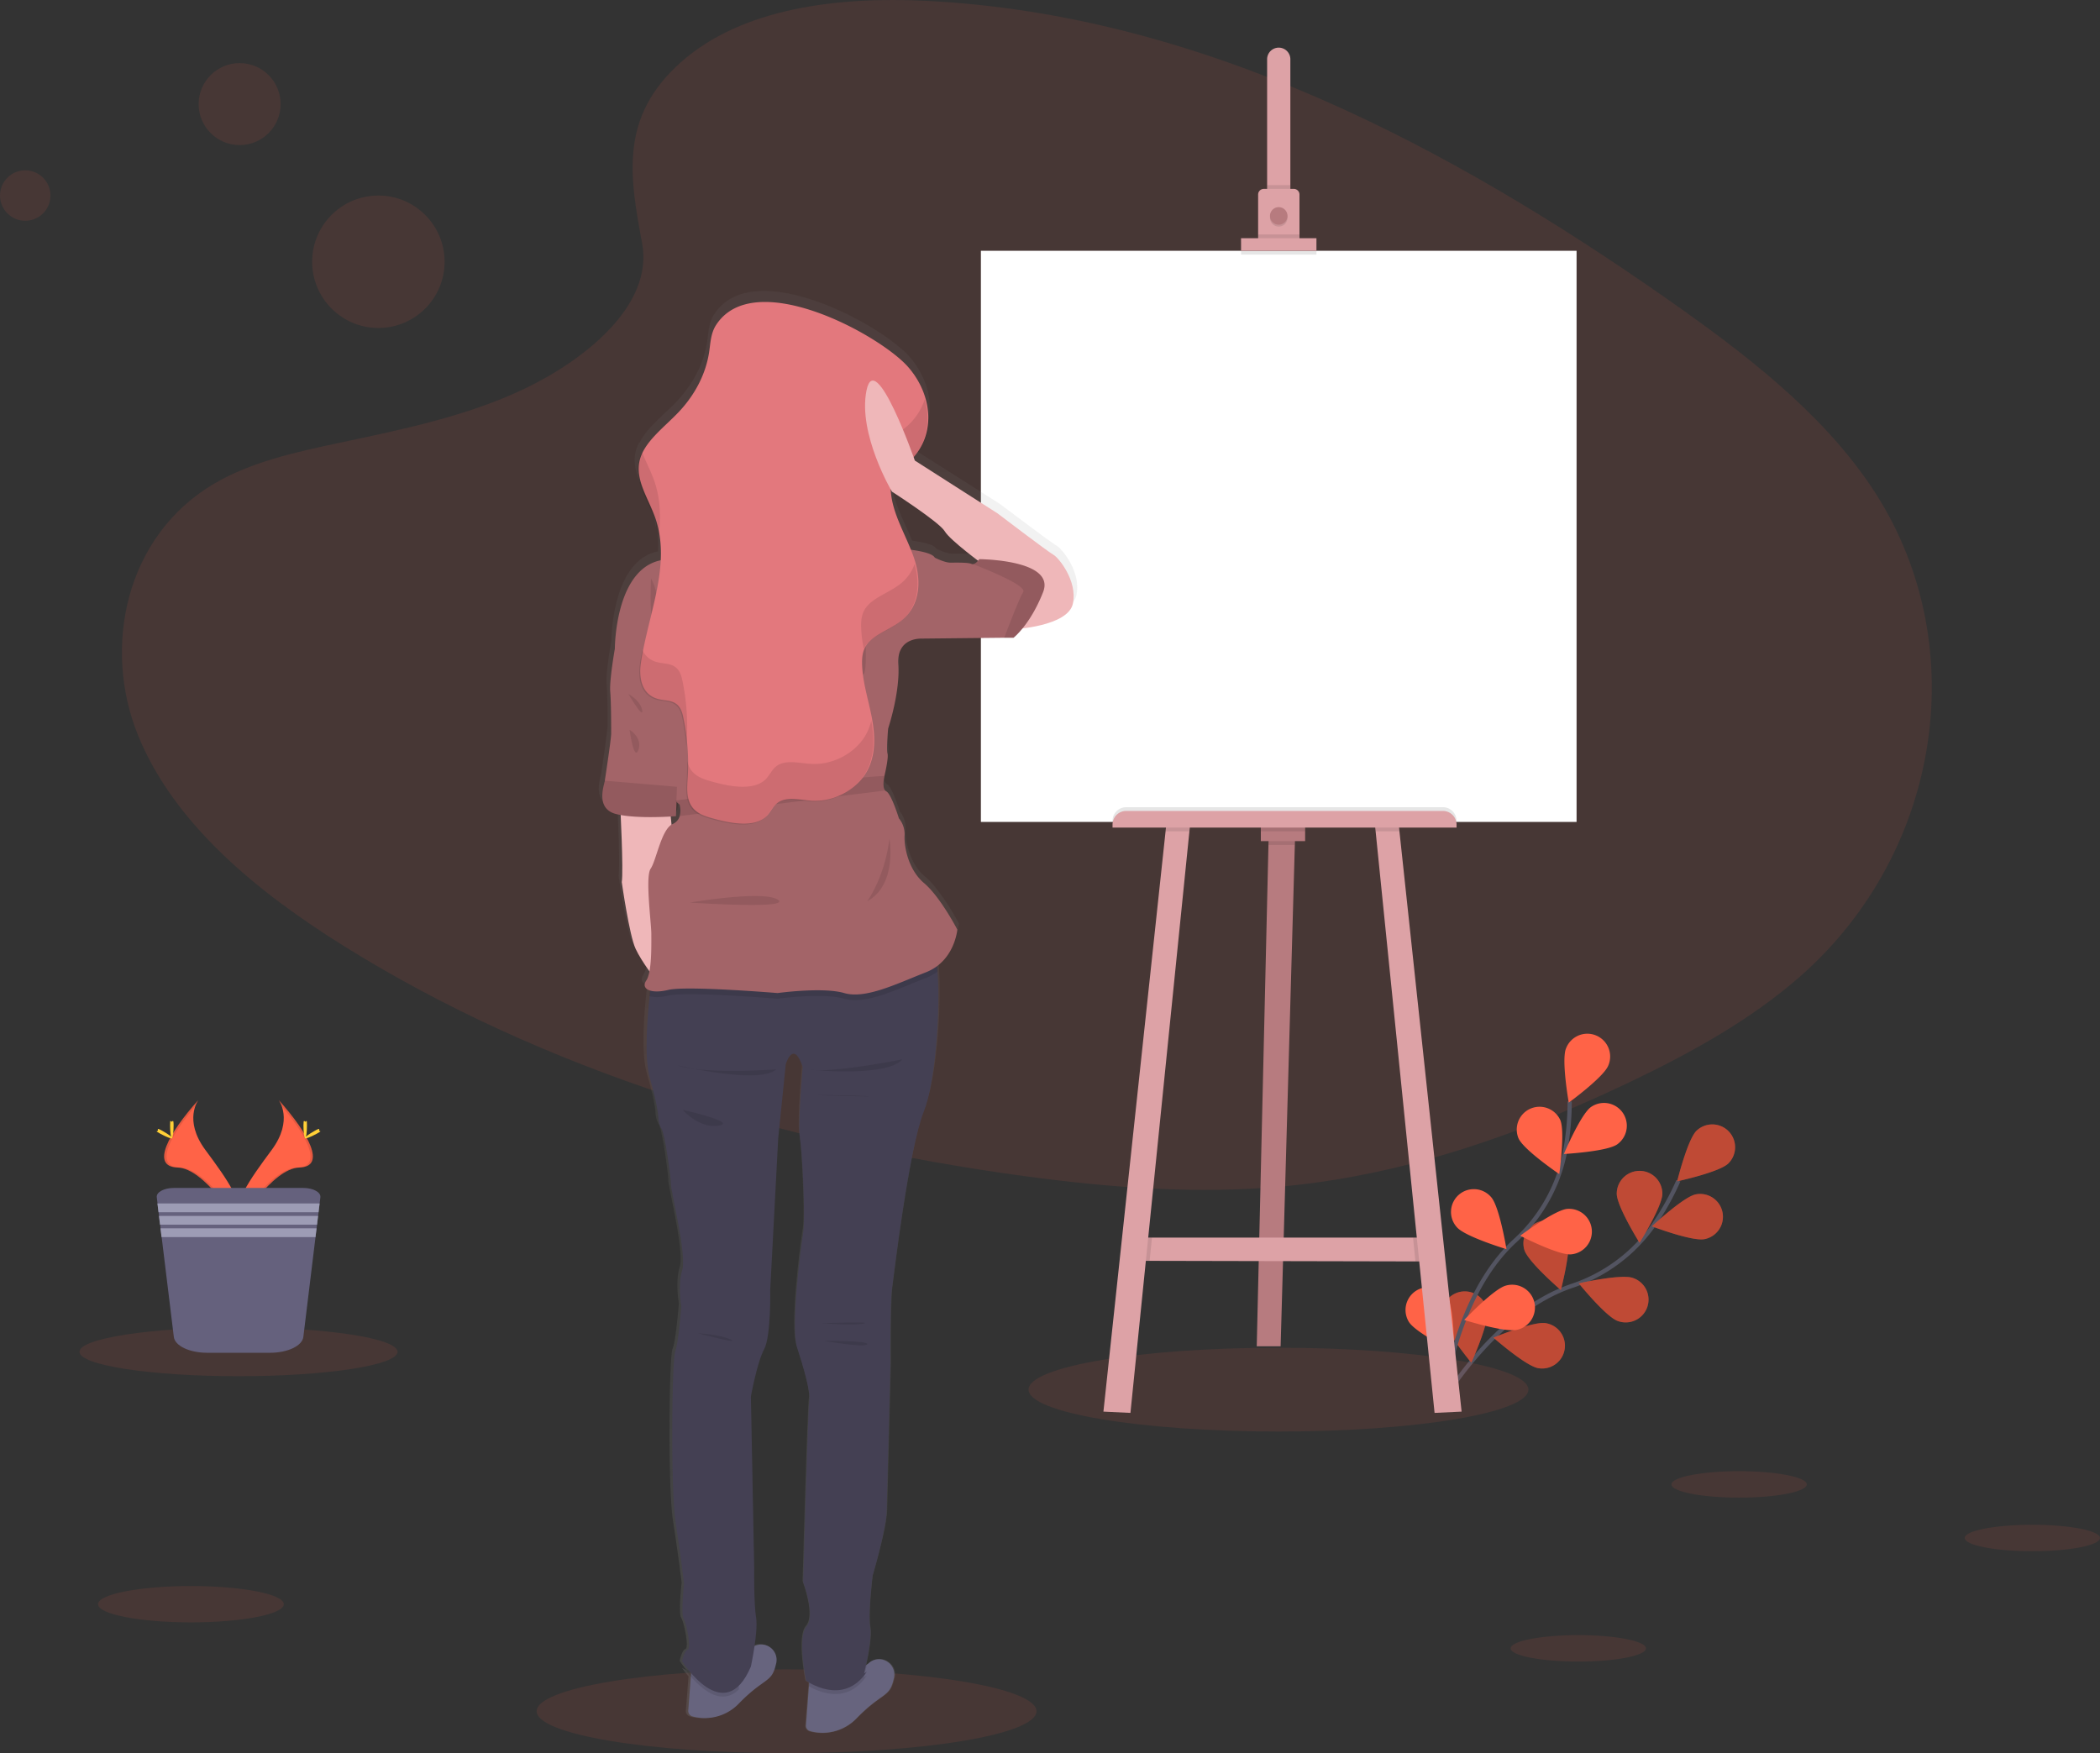 <svg xmlns="http://www.w3.org/2000/svg" width="998.95" height="833.99"><rect width="100%" height="100%" fill="#333333" stroke="none"/><defs><linearGradient id="a" x1="499.14" y1="857.42" x2="499.14" y2="171.42" gradientUnits="userSpaceOnUse"><stop offset="0" stop-color="gray" stop-opacity=".25"/><stop offset=".54" stop-color="gray" stop-opacity=".12"/><stop offset="1" stop-color="gray" stop-opacity=".1"/></linearGradient></defs><path d="M323.83 29.66c29.21-26 75.06-31.33 116.8-29.26 131.09 6.52 249.42 69.8 351.78 141.39 37.06 25.91 73.54 53.84 97.59 89.53 49 72.65 34.44 173.29-33.64 233.14-23.17 20.36-51.25 36-80.08 49.81-51.26 24.6-106.57 44.35-164.75 50-41.48 4-83.48.75-124.73-4.84-115.23-15.66-228.32-50.22-323.15-109.34-41.58-25.93-80.77-58.17-97.91-100.1s-6.17-95.13 36.29-120c17.56-10.27 38.56-14.91 59.11-19.27 30.26-6.41 61-12.73 88.3-25.76 28.21-13.46 61.6-39.49 56-69.29-5.96-31.93-10.78-60.01 18.39-86.01z" fill="tomato" opacity=".1"/><path d="M684.95 668.89s25.06-44.39 62.79-57.18a77.24 77.24 0 0 0 39.12-29.26 129.52 129.52 0 0 0 11.54-20.76" fill="none" stroke="#535461" stroke-miterlimit="10" stroke-width="2"/><path d="M822.14 553.48c-4.3 4.18-24.33 8.49-24.33 8.49s4.91-19.89 9.21-24.06a10.852 10.852 0 0 1 15.12 15.57zm-11.33 35.99c-5.88 1.17-25-6.09-25-6.09s14.94-14 20.81-15.2a10.853 10.853 0 0 1 4.23 21.29zm-41.25 38.94c-5.67-2-18.54-17.9-18.54-17.9s20-4.56 25.64-2.6a10.85 10.85 0 1 1-7.1 20.5zm-37.85 22.44c-5.91-1-21.29-14.51-21.29-14.51s18.91-7.88 24.82-6.9a10.85 10.85 0 1 1-3.53 21.41zm37.36-83.01c0 6 10.84 23.37 10.84 23.37s10.86-17.37 10.86-23.36a10.85 10.85 0 1 0-21.7 0zm-43.93 26.8c1.8 5.72 17.34 19.06 17.34 19.06s5.16-19.83 3.37-25.55a10.852 10.852 0 0 0-20.71 6.49zm-39.12 31.9c.8 5.94 13.87 21.72 13.87 21.72s8.44-18.67 7.64-24.61a10.852 10.852 0 0 0-21.51 2.89z" fill="tomato"/><path d="M822.14 553.48c-4.3 4.18-24.33 8.49-24.33 8.49s4.91-19.89 9.21-24.06a10.852 10.852 0 0 1 15.12 15.57zm-11.33 35.99c-5.88 1.17-25-6.09-25-6.09s14.94-14 20.81-15.2a10.853 10.853 0 0 1 4.23 21.29zm-41.25 38.94c-5.67-2-18.54-17.9-18.54-17.9s20-4.56 25.64-2.6a10.85 10.85 0 1 1-7.1 20.5zm-37.85 22.44c-5.91-1-21.29-14.51-21.29-14.51s18.91-7.88 24.82-6.9a10.85 10.85 0 1 1-3.53 21.41zm37.36-83.01c0 6 10.84 23.37 10.84 23.37s10.86-17.37 10.86-23.36a10.85 10.85 0 1 0-21.7 0zm-43.93 26.8c1.8 5.72 17.34 19.06 17.34 19.06s5.16-19.83 3.37-25.55a10.852 10.852 0 0 0-20.71 6.49zm-39.12 31.9c.8 5.94 13.87 21.72 13.87 21.72s8.44-18.67 7.64-24.61a10.852 10.852 0 0 0-21.51 2.89z" opacity=".25"/><path d="M686.39 667.99s4.92-50.74 34.24-77.72a77.24 77.24 0 0 0 23.9-42.61 129.14 129.14 0 0 0 2.14-23.67" fill="none" stroke="#535461" stroke-miterlimit="10" stroke-width="2"/><path d="M765.04 506.91c-2.24 5.56-18.8 17.62-18.8 17.62s-3.56-20.18-1.32-25.73a10.85 10.85 0 1 1 20.12 8.11zm4.23 37.49c-4.9 3.45-25.36 4.57-25.36 4.57s8-18.87 12.87-22.32a10.852 10.852 0 0 1 12.49 17.75zm-21.93 52.32c-6 .5-24.2-8.86-24.2-8.86s16.41-12.26 22.34-12.77a10.853 10.853 0 0 1 1.82 21.63zm-25.51 35.85c-5.8 1.5-25.34-4.64-25.34-4.64s14.09-14.87 19.89-16.37a10.85 10.85 0 1 1 5.45 21zm.52-91.04c2.42 5.48 19.38 17 19.38 17s2.89-20.28.46-25.76a10.85 10.85 0 0 0-19.84 8.78zm-29.3 42.31c3.95 4.5 23.57 10.4 23.57 10.4s-3.31-20.22-7.27-24.72a10.85 10.85 0 1 0-16.3 14.32zm-22.84 45.02c3.14 5.11 21.48 14.23 21.48 14.23s.15-20.48-3-25.59a10.85 10.85 0 1 0-18.49 11.36z" fill="tomato"/><ellipse cx="374.17" cy="814.05" rx="118.88" ry="19.93" fill="tomato" opacity=".1"/><ellipse cx="608.16" cy="661.06" rx="118.88" ry="19.93" fill="tomato" opacity=".1"/><path fill="#b77b7f" d="M616.05 398.03l-.11 3.89-6.76 238.52h-11.36l5.57-238.52.11-4.49 12.55.6z"/><path fill="#dda2a6" d="M681.82 600.09l-8.51-.02-126.44-.27-6.74-.01 3.59-11.06h137.2l.9 11.36z"/><path opacity=".1" d="M616.05 398.03l-.11 3.89h-12.55l.11-4.49 12.55.6z"/><path fill="#b77b7f" d="M599.77 392.2h21.07v7.93h-21.07z"/><path opacity=".1" d="M547.99 588.73l-1.12 11.07-6.74-.01 3.59-11.06h4.27z"/><path fill="#dda2a6" d="M566.14 392.05l-.35 3.44-28.05 276.64-12.85-.61 29.56-276.03.33-3.14 11.36-.3z"/><path opacity=".1" d="M681.82 600.09l-8.51-.02-1.15-11.34h8.76l.9 11.36z"/><path fill="#dda2a6" d="M695.27 671.52l-12.86.61-28.04-276.64-.35-3.44 11.35.3.33 3.14 29.57 276.03z"/><path fill="#fff" d="M466.6 119.3h283.36V391H466.6z"/><path d="M613.81 28.43v65.61h-11.05V28.43a5.53 5.53 0 1 1 11.05 0z" fill="#dda2a6"/><path opacity=".1" d="M602.75 88.07h11.06v5.97h-11.06z"/><path d="M618.15 92.55v21.66h-19.67V92.55a2.68 2.68 0 0 1 2.69-2.69h14.31a2.69 2.69 0 0 1 2.67 2.69z" fill="#dda2a6"/><circle cx="608.28" cy="103.61" r="4.18" opacity=".1"/><circle cx="608.28" cy="102.71" r="4.18" fill="#b77b7f"/><path opacity=".1" d="M598.42 111.53h19.73v2.69h-19.73zm-8.07 3.59h35.87v5.98h-35.87z"/><path fill="#dda2a6" d="M590.35 113.32h35.87v5.98h-35.87z"/><path d="M535.72 384h150.65a6.5 6.5 0 0 1 6.5 6.5v1.42H529.22v-1.42a6.5 6.5 0 0 1 6.5-6.5zm19.06 8.35l11.36-.3-.35 3.44h-11.34l.33-3.14zm44.99-.15h21.07v3.29h-21.07zm65.93 3.29h-11.33l-.35-3.44 11.35.3.33 3.14z" opacity=".1"/><path d="M535.72 385.77h150.65a6.5 6.5 0 0 1 6.5 6.5v1.42H529.22v-1.42a6.5 6.5 0 0 1 6.5-6.5z" fill="#dda2a6"/><path d="M603.21 292.64c-2.27-1.2-27-19.88-27-19.88l-39.91-25.31s-.21-.6-.59-1.63c10.95-12.43 8.56-30.47-2.58-43.15-13.5-15.38-74.5-48.49-92.88-20.17-2.57 4-2.66 8.54-3.33 12.94-1.57 10.27-6.63 20.22-14.57 28.6-6.12 6.47-14.15 12.43-17.67 19.75 0-.09-.07-.18-.1-.28a18.36 18.36 0 0 0-1.83 5c-1.75 8.93 4.25 17.49 7.44 26.18a47.5 47.5 0 0 1 2.32 9.08c.08-.62.15-1.23.22-1.85a58.06 58.06 0 0 1 .79 13.36c-22.15 4.51-22.16 42.4-22.16 42.4s-2.73 15.06-2.27 20.49.45 17.17.45 20-2.73 20.48-3 22.6a.51.51 0 0 1 0 .09c-.4 2.32-4.55 13.5 5.48 16 .7.18 1.44.33 2.21.47.43 9.05 1.21 28 .52 32.22 0 0 3.65 25.46 6.68 31.93a73.44 73.44 0 0 0 6.7 10.82 11.92 11.92 0 0 1-1.54 4.39c-1.55 2.23-.75 4.06 1.84 4.85-.09.77-.19 1.64-.3 2.62-1.11 9.82-2.77 29.34.05 39.23 3.87 13.56 4.1 18.08 4.1 18.08s0 4.06 1.6 6.32 4.55 23.28 4.55 26.67 7.74 33.89 5.46 41.12-.45 17.4-.45 17.4-1.37 17.85-3 21.69-2.28 65.75.22 81.79 4.1 29.37 4.1 29.37-1.59 14.69-.23 16.72 3.87 14.24 2.05 14.91-2.73 5.65-2.73 5.65a50.39 50.39 0 0 0 3.11 4.23 17 17 0 0 1-2.05-.87c.72 1 1.8 2.42 3.13 4l-1.25 16.25a2.72 2.72 0 0 0 2 2.85 22.87 22.87 0 0 0 22.62-6.36c11.38-11.52 15.25-9.94 17.3-16.94.22-.75.41-1.49.57-2.19 1.47-6.24-5.18-10.88-10.47-8.22.73-4.94 1.3-10.55.75-13.72-1.14-6.55-.91-23.72-.91-23.72l-1.59-82.25s2.95-16.27 6.37-22.59 3-28.47 3-28.47l3.87-72.76 3.64-35.47s3.64-12.2 8.19 1.36c0 0-2.5 27.33-1.36 33.89s2.73 38.41 1.59 45.41-6.14 45.42-3 55.13S486 694.15 485.3 698s-3 87.21-3 87.21 6.15 16 1.6 21.24-.23 26-.23 26 .55.39 1.49.93l-.13 1.73-1.43 18.69a2.74 2.74 0 0 0 2 2.86 22.86 22.86 0 0 0 22.62-6.36c11.38-11.53 15.25-9.94 17.3-16.95.22-.75.41-1.48.58-2.19 1.6-6.81-6.5-11.75-11.92-7.3l-.27.23a9.41 9.41 0 0 1-.89.67 4.3 4.3 0 0 1-.45.29c1.14-5.16 2.8-14 2-18.14-1.14-6.1 1.13-24.62 1.13-24.62s6.6-22.15 6.83-31l1.82-70.49s-.22-28.7.69-35.7 8.19-67.56 15.47-85.64c5.59-13.84 8.09-49.16 6.61-67.07-.08-.88-.16-1.73-.26-2.52 8.93-6.59 9.82-17.55 9.82-17.55s-8.2-15.66-16.09-22.29-9.59-18.03-9.31-22.88a11.88 11.88 0 0 0-2.73-8.13s-3.64-11.75-6.07-12.95a1.9 1.9 0 0 1-.53-.4c-1.65-1.77-.38-6.83-.38-6.83v-.16c.29-1.17 2-8.75 1.49-10.69-.61-2.1.3-12.05.3-12.05s5.77-17.17 4.86-30.73 11.84-12.35 11.84-12.35l39.37-.41h4.48a31.53 31.53 0 0 0 4.31-4.46c7.5-.89 22.67-3.72 24.37-12 2.31-10.99-7.1-22.14-9.38-23.35zM420.81 418l.27-6.89c.93.8 1.55 1.31 1.55 1.31a10.78 10.78 0 0 1 .07 5.52 5.89 5.89 0 0 1-3.41 3.82 4.14 4.14 0 0 0-.55.29l-.38-3.89zm142.8-121c-1.67-.75-7.29-.6-10.18-.6s-7.58-2.41-7.58-2.41c-1-1.95-6.53-3.11-11.45-3.77-3.74-9.22-9-18.21-9.71-27.82 0-.35 0-.7-.05-1.05l.57 1s22.92 14.62 25.5 19c2 3.34 11.63 10.8 16.09 14.14a4.59 4.59 0 0 1-2.45 1.64 1.35 1.35 0 0 1-.74-.13z" transform="translate(-100.52 -33.01)" fill="url(#a)"/><path d="M425.24 798.21c-.17.7-.35 1.43-.57 2.17-2 7-5.83 5.38-17 16.81a22.38 22.38 0 0 1-22.27 6.32 2.7 2.7 0 0 1-2-2.84l1.41-18.54.67-8.92s17.84 5 26.92-1.35a10.77 10.77 0 0 0 .88-.67 2.75 2.75 0 0 0 .2-.2 7.29 7.29 0 0 1 11.76 7.22zm-56-7c-.17.7-.35 1.43-.57 2.17-2 7-5.83 5.38-17 16.81a22.38 22.38 0 0 1-22.27 6.32 2.7 2.7 0 0 1-2-2.84l1.41-18.54.67-8.92s17.84 5 26.92-1.35a10.77 10.77 0 0 0 .88-.67 2.75 2.75 0 0 0 .2-.2 7.29 7.29 0 0 1 11.76 7.22z" fill="#67647e"/><path d="M350.81 793.99l.72 9.64c-10.24 10.23-22.43-5-26-10 9.39 4.84 25.28.36 25.28.36zm60.19 3.92l1.34-.89c-9.35 14.22-23.24 7.66-27.57 5.11l.67-8.92s17.84 5 26.92-1.35c-.71 3.48-1.36 6.05-1.36 6.05z" opacity=".1"/><path d="M439.48 528.68c-7.18 17.93-14.35 78-15.25 85s-.67 35.42-.67 35.42l-1.8 69.89c-.23 8.75-6.73 30.72-6.73 30.72s-2.24 18.38-1.12 24.43-2.91 22-2.91 22l1.34-.9c-11.21 17-28.92 4.26-28.92 4.26s-4.26-20.62.23-25.78-1.57-21.07-1.57-21.07 2.24-82.72 2.91-86.53-2.69-15.47-5.83-25.11 1.8-47.75 2.92-54.7-.45-38.56-1.57-45.06 1.34-33.63 1.34-33.63c-4.48-13.45-8.07-1.34-8.07-1.34l-3.59 35.19-3.81 72.19s.45 22-2.91 28.25-6.28 22.41-6.28 22.41l1.57 81.61s-.22 17 .9 23.53-2.47 23.32-2.47 23.32c-12.55 29.57-32.71-2.49-32.71-2.49s.9-4.93 2.69-5.6-.67-12.78-2-14.8.22-16.59.22-16.59-1.57-13.22-4-29.14-1.79-77.34-.22-81.15 2.91-21.52 2.91-21.52-1.79-10.09.45-17.27-5.38-37.43-5.38-40.8-2.91-24.21-4.48-26.45-1.57-6.28-1.57-6.28-.22-4.48-4-17.93c-2.78-9.82-1.14-29.18-.05-38.93.39-3.61.73-5.91.73-5.91s128.57-20.85 133.7-16.14c1.2 1.11 2 4.92 2.47 10.35 1.53 17.76-.99 52.86-6.47 66.55z" fill="#444053"/><path d="M390.82 629.48c.6 0 14.8 1.2 20 .15s-20-.15-20-.15zm1.05 8.37s19.61 3.44 20.61 1.65-20.61-1.65-20.61-1.65zm-59.93-3.59s10.16.45 15.69 3-15.69-3-15.69-3z" opacity=".1"/><path d="M295.02 382.89s1.64 31.23.75 36.76c0 0 3.58 25.26 6.57 31.68s9.42 14.5 9.42 14.5l8.82-62-2.1-21.24z" fill="#efb7b9"/><circle cx="387.68" cy="206.09" r="34.52" fill="#efb7b9"/><path d="M369.75 222.22s-10.76 21.08-21.52 30.94 64.56 21.07 66.35 21.07-13.45-44.83-10.76-50.24-34.07-1.77-34.07-1.77z" fill="#efb7b9"/><path d="M445.97 462.13a22.43 22.43 0 0 1-5.54 3.1c-13.74 5.38-28.69 12.85-38.85 9.87s-31.68 0-31.68 0-43.35-3.59-52-1.5c-3.94.95-7 .91-9 .23.39-3.61.73-5.91.73-5.91s128.72-20.85 133.85-16.14c1.22 1.11 2 4.92 2.49 10.35z" opacity=".1"/><path d="M455.38 442.21s-1.19 14.95-14.95 20.33-28.69 12.85-38.85 9.87-31.68 0-31.68 0-43.35-3.59-52-1.5-13.16-.59-10.47-4.48 2.4-16.74 2.4-22.12-3-27.2-.31-31.09 5.08-18.83 10.46-21.23a5.86 5.86 0 0 0 3.36-3.79 10.84 10.84 0 0 0-.07-5.47s-.91-.75-2.16-1.86c-3.17-2.83-8.53-8.08-6.81-9.8 2.39-2.4 0-17.94 0-17.94s-5.68-11.95-3.58-16.43-18.24-28.1-18.24-28.1 0-40.64 24.51-42.44c0 0 17.34.6 19.43-7.17s15.84-12.26 15.84-12.26l31.39 6.88s27.79 6 32.88 2.39 9 4.78 9 4.78 17.33.9 19.12 4.49-5.67 38.55-5.67 38.55-12.56-1.19-11.66 12.26-4.84 30.49-4.84 30.49-.9 9.86-.3 11.95c.56 1.93-1.18 9.45-1.46 10.61v.15s-1.25 5 .37 6.78a2 2 0 0 0 .52.4c2.4 1.19 6 12.85 6 12.85a11.83 11.83 0 0 1 2.69 8.07c-.29 4.79 1.5 16.14 9.27 22.72s15.81 22.11 15.81 22.11z" fill="#a36468"/><path d="M322.07 372.99v1.27l-.54 14s-18.39 1.49-28.4-1-5.8-13.6-5.4-15.9a.37.37 0 0 0 0-.09c.29-2.1 3-19.58 3-22.42s0-14.5-.45-19.88 2.2-20.37 2.2-20.37l1.94-2.38 21.06 8.07z" fill="#a36468"/><path d="M322.02 374.29l-.54 14s-18.39 1.49-28.4-1-5.8-13.6-5.4-15.9z" opacity=".1"/><path d="M323.34 388.21a10.84 10.84 0 0 0-.07-5.47s-.91-.75-2.16-1.86c15.83-2.21 78.52-10.81 99.63-11.75v.15s-1.25 5 .37 6.78zm99.76 10.78s3.89 22-10.61 29.74c-.01.04 8.22-10.87 10.61-29.74zm-94.9 30.37s35-6 41.85-1.34-41.85 1.34-41.85 1.34zM411 293.21s-5.38 22.12-1.35 27.2 1.35-27.2 1.35-27.2zm-101.33-18.08s4.93 8.22 1.94 16.74-1.94-16.74-1.94-16.74zm-10.19 72.04s6.28 3.73 4.19 9.56-4.19-9.56-4.19-9.56zm-.57-17.04s5.82 3.14 6.57 7.77-6.57-7.77-6.57-7.77zm86.38 178.74s36.62 3.74 43.94-4.93c0 .05-33.03 6.58-43.94 4.93zm-63.22-2.09s39.31 9.27 47.08 1.94c0 0-33.78 2.54-47.08-1.94zm66.06 14.21s16.44 0 24.06.45-24.06-.45-24.06-.45zm-63.37 7s8.07 9.12 17.19 7.48-17.19-7.48-17.19-7.48z" opacity=".1"/><path d="M340.61 154.64c-2.53 3.93-2.62 8.48-3.28 12.84-1.54 10.19-6.53 20.06-14.34 28.38-7.17 7.62-17 14.53-18.86 23.84-1.76 8.84 4.21 17.35 7.34 26 8.25 22.69-3.27 46.49-6.63 69.91-.93 6.47.19 14.74 8.16 16.89 2.49.68 5.34.59 7.58 1.67 3 1.44 3.92 4.43 4.47 7.12a108.82 108.82 0 0 1 2.06 29.28c-.36 5.5-.76 11.83 4.44 15.61 2.36 1.73 5.54 2.61 8.61 3.44 8.19 2.21 18.78 4 24.3-1.19 2.32-2.17 3.19-5.23 6.08-6.95 4.33-2.57 10.47-.83 15.92-.56 11.19.56 21.47-6 25.88-13.91s4-17 2.4-25.53-4.46-17-4.66-25.66c-.07-3 .2-6.05 1.92-8.71 3.33-5.15 11.08-7.49 16.38-11.54 9.93-7.6 9.9-20.05 6.29-30.47s-10.09-20.41-10.89-31.18a11.87 11.87 0 0 1 1.47-7.53c1.42-2.19 3.9-3.83 6-5.64 14.49-12.24 12.78-32.34.8-46.1-13.26-15.25-73.34-48.1-91.44-20.01z" fill="#e3787d"/><path d="M313.31 255.12c1.13-9.09.92-18.1-2.29-26.95-1.58-4.34-3.87-8.65-5.54-13a18.76 18.76 0 0 0-1.8 5c-1.76 8.84 4.21 17.35 7.34 26a47.28 47.28 0 0 1 2.29 8.95zm13.35 97.92a109.22 109.22 0 0 0-2.05-29.28c-.56-2.69-1.48-5.67-4.48-7.11-2.24-1.08-5.09-1-7.58-1.67a10.33 10.33 0 0 1-7-5.78c-.46 2.28-.86 4.55-1.19 6.83-.93 6.47.19 14.74 8.16 16.89 2.49.67 5.34.58 7.58 1.66 3 1.44 3.92 4.43 4.48 7.12a110.81 110.81 0 0 1 1.92 13.52c.07-.74.11-1.46.16-2.18zm85.24-3.55c-4.42 7.94-14.7 14.47-25.89 13.91-5.45-.28-11.59-2-15.91.56-2.89 1.71-3.77 4.78-6.09 6.95-5.52 5.15-16.11 3.4-24.3 1.19-3.07-.84-6.24-1.71-8.61-3.44a10.8 10.8 0 0 1-4.25-6.9c.06 3.07 0 6.15-.19 9.22-.36 5.5-.76 11.83 4.44 15.62 2.37 1.72 5.54 2.6 8.61 3.43 8.19 2.21 18.78 4 24.3-1.19 2.32-2.17 3.2-5.23 6.09-7 4.32-2.57 10.46-.83 15.91-.56 11.19.56 21.47-6 25.89-13.91 4.24-7.64 4.05-16.28 2.57-24.53a26.87 26.87 0 0 1-2.57 6.65zm18.94-146.22c-2.14 1.8-4.62 3.45-6 5.64a11.87 11.87 0 0 0-1.47 7.53 40.06 40.06 0 0 0 2.06 9.6 39.94 39.94 0 0 1 5.45-4.84c9.8-8.27 12.18-20.14 9-31.22a28.54 28.54 0 0 1-9.04 13.29zm-2.91 74.77c-5.29 4.05-13.05 6.4-16.37 11.55-1.73 2.66-2 5.73-1.93 8.7a60.08 60.08 0 0 0 1.28 10.4 9.62 9.62 0 0 1 .65-1.17c3.32-5.15 11.08-7.49 16.37-11.54 9.07-6.94 9.83-17.92 7.15-27.71a20.76 20.76 0 0 1-7.15 9.77z" opacity=".1"/><path d="M482.28 299.34s25.86-1.34 28.1-12.25-7-22-9.26-23.17-26.64-19.73-26.64-19.73l-39.3-25.1s-18.83-54-23-33.33 12.11 48.12 12.11 48.12 22.56 14.5 25.1 18.83 18.09 15.69 18.09 15.69z" fill="#efb7b9"/><path d="M496.18 281.7c-6.12 15.55-14.05 21.68-14.05 21.68h-4.41l-38.77.4-4.47-12.21 6.28-26.46 3.88.16s4.64 2.39 7.47 2.39 8.38-.15 10 .59a1.23 1.23 0 0 0 .73.11c1.47-.15 3-2.35 3-2.35s36.47.15 30.34 15.69z" fill="#a36468"/><path d="M496.18 281.7c-6.12 15.55-14.05 21.68-14.05 21.68h-4.41c2.3-6.16 7.15-18.8 9-21.72 1.81-2.76-14.43-9.63-23.93-13.34 1.47-.15 3-2.35 3-2.35s36.52.19 30.39 15.73z" opacity=".1"/><ellipse cx="90.82" cy="763.14" rx="44.18" ry="8.64" fill="tomato" opacity=".1"/><ellipse cx="827.28" cy="706.15" rx="32.18" ry="6.29" fill="tomato" opacity=".1"/><ellipse cx="966.77" cy="731.64" rx="32.18" ry="6.29" fill="tomato" opacity=".1"/><ellipse cx="750.78" cy="784.14" rx="32.18" ry="6.29" fill="tomato" opacity=".1"/><path d="M132.57 523.3s7.24 9.47-3.34 23.75-19.29 26.34-15.75 35.25c0 0 15.95-26.53 28.94-26.9s4.44-16.14-9.85-32.1z" fill="tomato"/><path d="M132.57 523.3a11.79 11.79 0 0 1 1.48 3c12.67 14.89 19.42 28.78 7.24 29.13-11.34.32-24.95 20.61-28.21 25.73a9.44 9.44 0 0 0 .39 1.17s15.95-26.53 28.94-26.9 4.45-16.17-9.84-32.13z" opacity=".1"/><path d="M146.02 535.36c0 3.33-.37 6-.83 6s-.84-2.7-.84-6 .47-1.76.93-1.76.74-1.61.74 1.76z" fill="#ffd037"/><path d="M150.64 539.34c-2.92 1.59-5.47 2.56-5.69 2.15s2-2 4.89-3.62 1.77-.43 2 0 1.72-.13-1.2 1.47z" fill="#ffd037"/><path d="M94.36 523.3s-7.24 9.47 3.34 23.75 19.29 26.34 15.78 35.25c0 0-16-26.53-29-26.9s-4.41-16.14 9.88-32.1z" fill="tomato"/><path d="M94.36 523.3a11.79 11.79 0 0 0-1.48 3c-12.67 14.89-19.42 28.78-7.24 29.13 11.34.32 25 20.61 28.21 25.73a11.41 11.41 0 0 1-.38 1.17s-16-26.53-29-26.9-4.4-16.17 9.89-32.13z" opacity=".1"/><path d="M80.91 535.36c0 3.33.37 6 .83 6s.84-2.7.84-6-.47-1.76-.93-1.76-.74-1.61-.74 1.76z" fill="#ffd037"/><path d="M76.29 539.34c2.93 1.59 5.47 2.56 5.7 2.15s-2-2-4.9-3.62-1.77-.43-2 0-1.72-.13 1.2 1.47z" fill="#ffd037"/><ellipse cx="113.46" cy="643.07" rx="75.65" ry="11.61" fill="tomato" opacity=".1"/><path d="M152.4 569.55l-.36 3-.51 4.17-.21 1.74-.51 4.18-.22 1.74-.51 4.17-5.78 47.44c-.52 4.24-7.44 7.54-15.8 7.54H98.48c-8.36 0-15.27-3.3-15.79-7.54l-5.79-47.45-.51-4.17-.21-1.74-.52-4.18-.21-1.74-.51-4.17-.36-3c-.29-2.4 3.45-4.42 8.18-4.42h61.52c4.67.01 8.42 2.03 8.12 4.43z" fill="#65617d"/><path fill="#9d9cb5" d="M152.03 572.5l-.5 4.18H75.39l-.5-4.18h77.14zm-.72 5.92l-.5 4.17H76.12l-.51-4.17h75.7zm-.72 5.91l-.51 4.17H76.84l-.51-4.17h74.26z"/><circle cx="179.99" cy="124.52" r="31.5" fill="tomato" opacity=".1"/><circle cx="113.99" cy="49.52" r="19.5" fill="tomato" opacity=".1"/><circle cx="12" cy="93.02" r="12" fill="tomato" opacity=".1"/></svg>